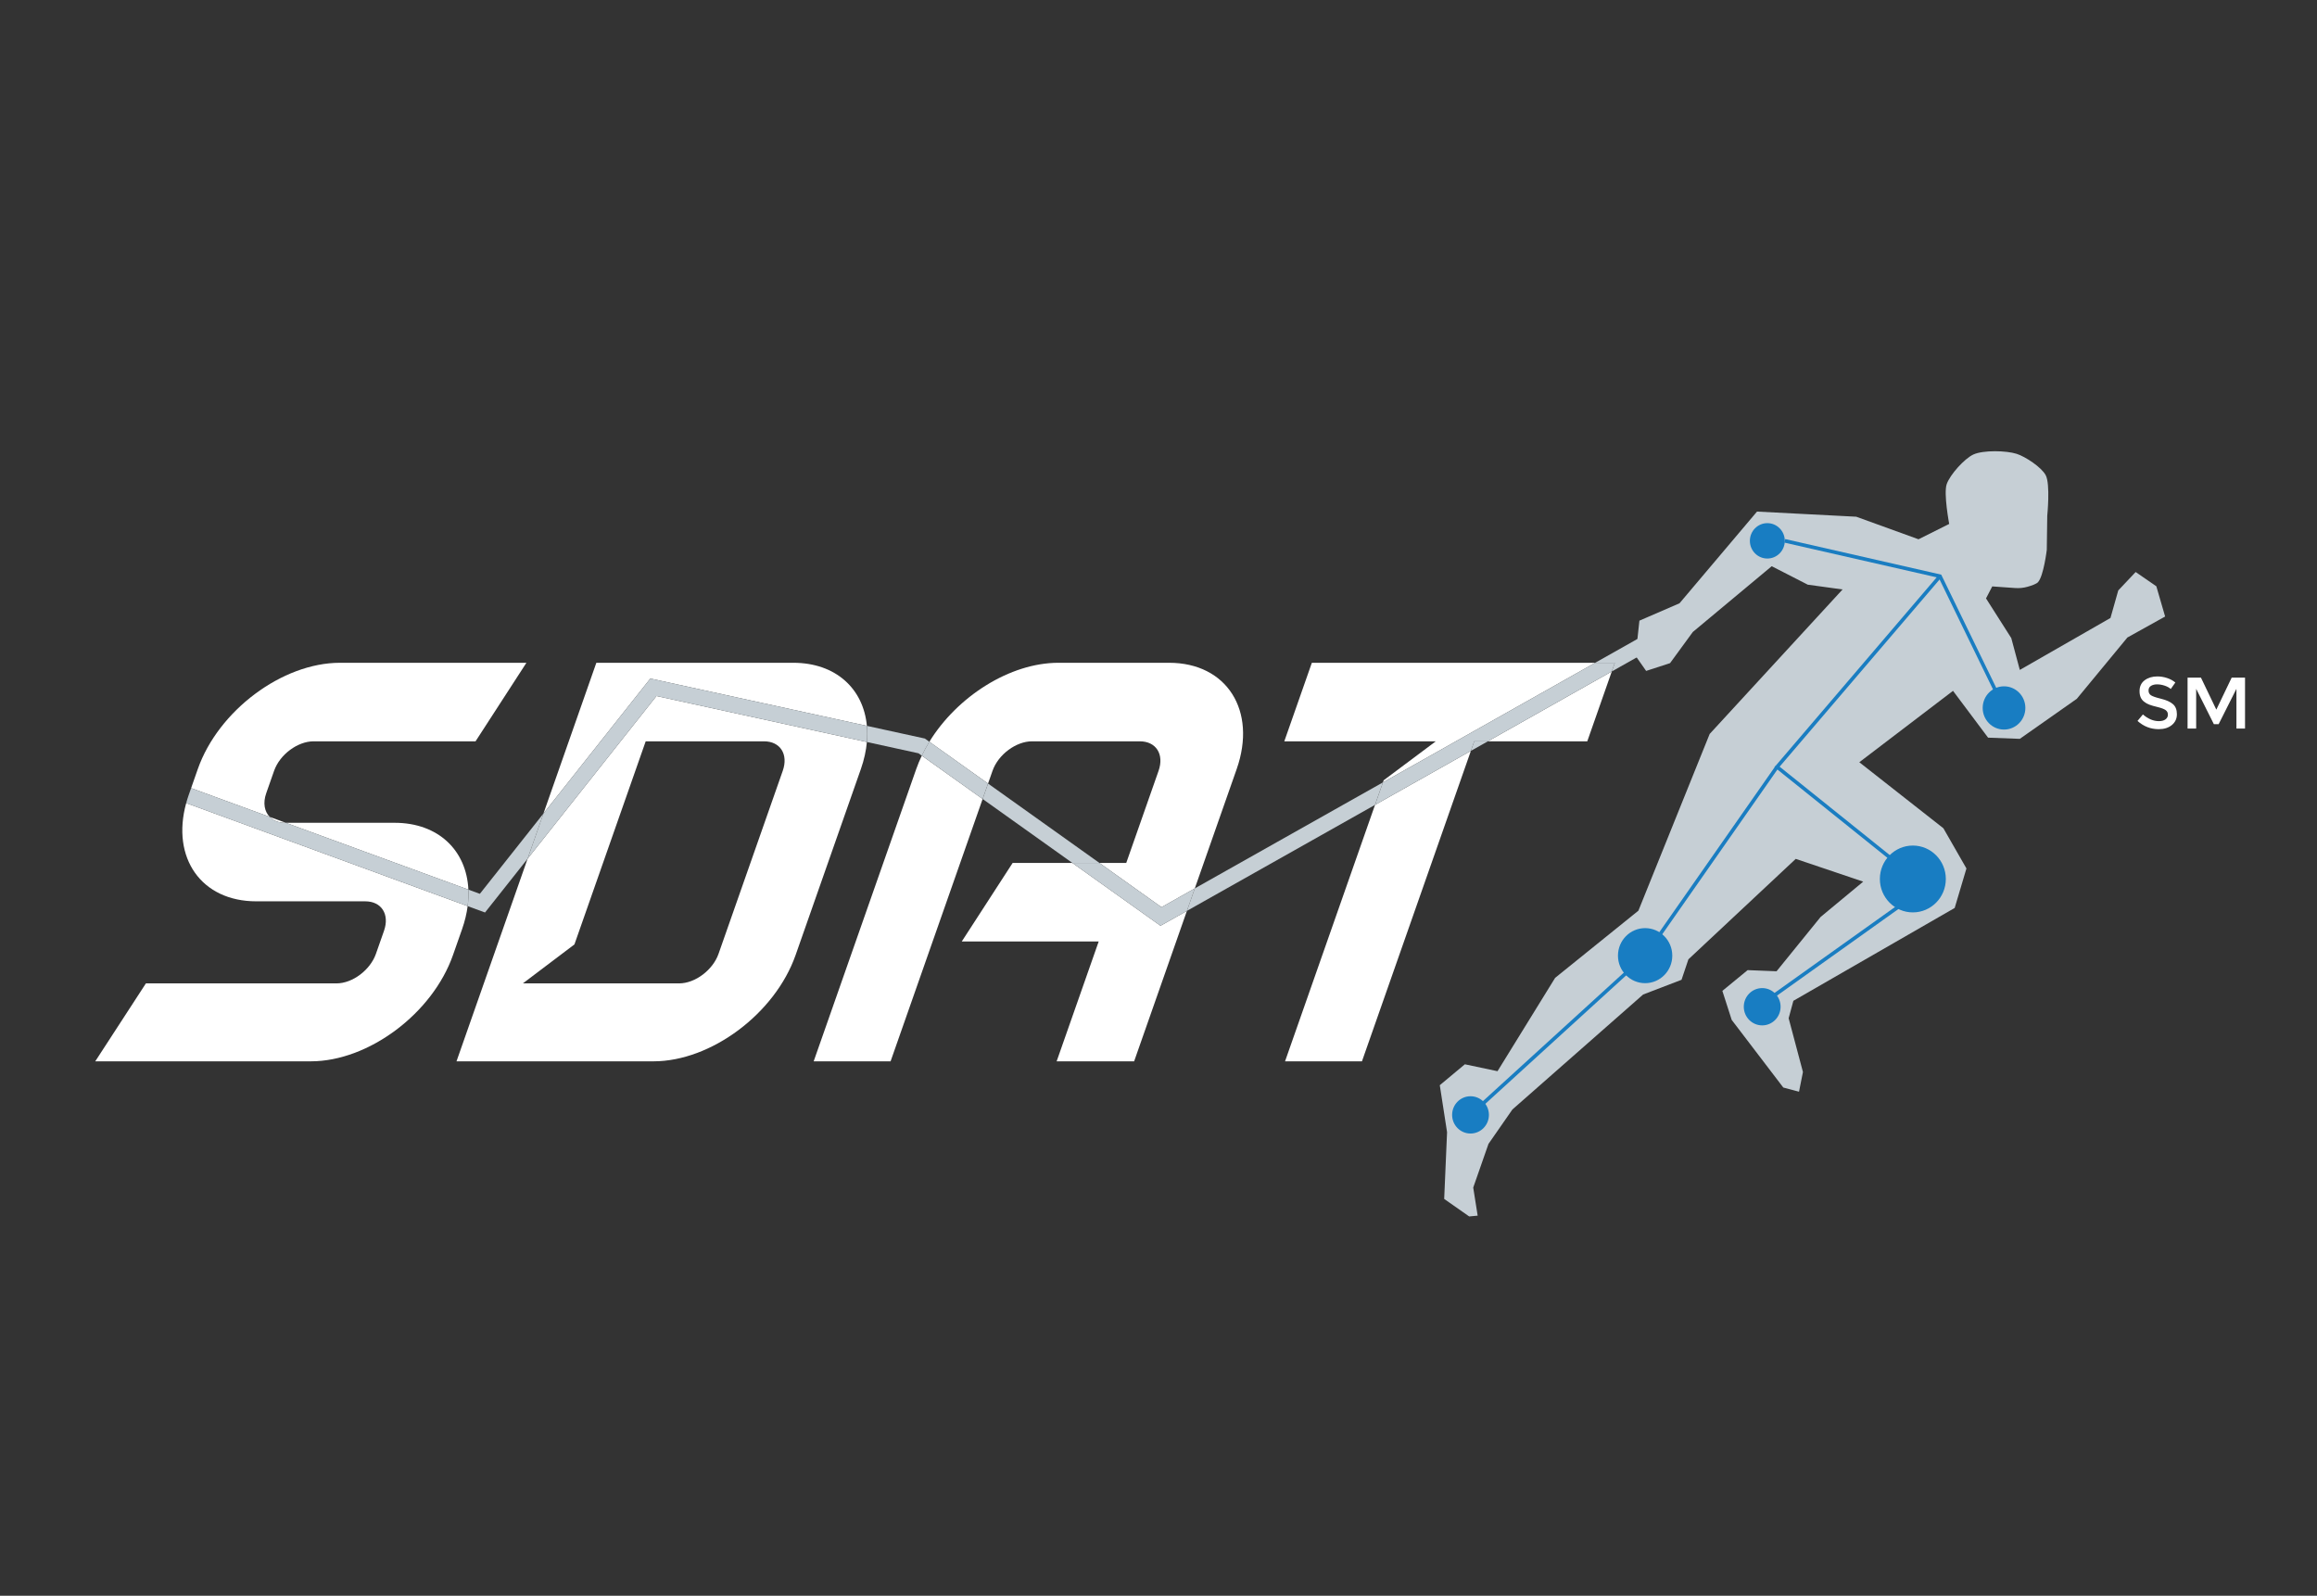 <?xml version="1.0" encoding="UTF-8" standalone="no"?>
<!DOCTYPE svg PUBLIC "-//W3C//DTD SVG 1.1//EN" "http://www.w3.org/Graphics/SVG/1.1/DTD/svg11.dtd">
<svg width="100%" height="100%" viewBox="0 0 1452 1000" version="1.1" xmlns="http://www.w3.org/2000/svg" xmlns:xlink="http://www.w3.org/1999/xlink" xml:space="preserve" xmlns:serif="http://www.serif.com/" style="fill-rule:evenodd;clip-rule:evenodd;stroke-miterlimit:10;">
    <rect x="0" y="0" width="1452" height="1000" fill="#333333" stroke="none"/>
    <g transform="matrix(0.912,0,0,0.912,-486.856,-1616.45)">
        <g transform="matrix(0.75,0,0,0.76,599.281,2081.79)">
            <g transform="matrix(1,0,0,1,147.526,463.683)">
                <path d="M0,-55.856L99.822,-55.856C114.769,-55.856 122.338,-44.112 117.023,-29.167L109.622,-8.349C104.496,6.067 88.386,18.344 73.438,18.344L-101.119,18.344L-147.526,88.807L49.986,88.807C102.833,88.807 161.446,45.567 180.237,-7.28L188.589,-30.769C191.12,-37.885 192.777,-44.818 193.668,-51.505L-64.204,-144.663C-78.04,-95.187 -50.397,-55.856 0,-55.856" style="fill:white;fill-rule:nonzero;"/>
            </g>
            <g transform="matrix(1,0,0,1,706.96,271.395)">
                <path d="M0,-22.2C-3.124,-55.721 -28.477,-79.23 -67.433,-79.23L-247.862,-79.23L-296.313,57.03L-198.392,-64.993L0,-22.2Z" style="fill:white;fill-rule:nonzero;"/>
            </g>
            <g transform="matrix(1,0,0,1,629.879,484.843)">
                <path d="M0,-194.988L-58.839,-29.509C-63.965,-15.093 -80.075,-2.816 -95.021,-2.816L-238.082,-2.816L-190.857,-38.049L-125.563,-221.679L-17.199,-221.679C-2.253,-221.679 5.315,-209.935 0,-194.988M-233.787,-115.483L-298.903,67.647L-118.474,67.647C-65.627,67.647 -7.011,24.407 11.78,-28.44L71.569,-196.59C74.573,-205.038 76.372,-213.236 77.08,-221.055L-115.702,-262.635L-233.787,-115.483Z" style="fill:white;fill-rule:nonzero;"/>
            </g>
            <g transform="matrix(1,0,0,1,752.17,540.363)">
                <path d="M0,-252.11L-93.956,12.127L-23.492,12.127L60.839,-225.044L5.11,-264.237C3.189,-260.261 1.461,-256.219 0,-252.11" style="fill:white;fill-rule:nonzero;"/>
            </g>
            <g transform="matrix(1,0,0,1,895.208,552.49)">
                <path d="M0,-179.36L-54.711,-179.36L-101.31,-108.364L24.139,-108.364L-14.393,0L56.604,0L104.959,-135.992L80.781,-122.547L0,-179.36Z" style="fill:white;fill-rule:nonzero;"/>
            </g>
            <g transform="matrix(1,0,0,1,1090.08,271.806)">
                <path d="M0,280.684L70.463,280.684L170.267,0L82.436,48.845L0,280.684Z" style="fill:white;fill-rule:nonzero;"/>
            </g>
            <g transform="matrix(1,0,0,1,1366.98,200.02)">
                <path d="M0,63.143L22.452,0L-91.089,63.143L0,63.143Z" style="fill:white;fill-rule:nonzero;"/>
            </g>
            <g transform="matrix(1,0,0,1,174.607,331.487)">
                <path d="M0,5.34L-14.782,0C-11.484,3.349 -6.668,5.34 -0.769,5.34L0,5.34Z" style="fill:white;fill-rule:nonzero;"/>
            </g>
            <g transform="matrix(1,0,0,1,1260.35,263.163)">
                <path d="M0,8.643L15.542,0L3.073,0L0,8.643Z" style="fill:rgb(198,207,213);fill-rule:nonzero;"/>
            </g>
            <g transform="matrix(1,0,0,1,156.637,213.513)">
                <path d="M0,96.626L7.212,76.341C12.527,61.394 28.98,49.65 43.395,49.65L191.793,49.65L238.393,-21.348L67.572,-21.348C14.724,-21.348 -43.889,21.891 -62.681,74.739L-68.806,91.966L3.188,117.974C-1.571,113.141 -3.14,105.455 0,96.626" style="fill:white;fill-rule:nonzero;"/>
            </g>
            <g transform="matrix(1,0,0,1,274.196,397.249)">
                <path d="M0,-60.422L-99.589,-60.422L67.67,0C65.988,-35.317 40.257,-60.422 0,-60.422" style="fill:white;fill-rule:nonzero;"/>
            </g>
            <g transform="matrix(1,0,0,1,822.063,315.438)">
                <path d="M0,-25.583C5.315,-40.53 21.768,-52.274 36.181,-52.274L134.936,-52.274C149.884,-52.274 157.453,-40.53 152.138,-25.583L122.527,57.692L97.941,57.692L154.813,97.689L185.337,80.714L223.704,-27.185C242.495,-80.034 214.632,-123.272 161.783,-123.272L60.36,-123.272C16.044,-123.272 -32.314,-92.861 -57.858,-51.88L-4.094,-14.069L0,-25.583Z" style="fill:white;fill-rule:nonzero;"/>
            </g>
            <g transform="matrix(1,0,0,1,1114.64,300.305)">
                <path d="M0,-108.14L-25.245,-37.142L113.546,-37.142L65.789,-1.911L65.11,0L259.562,-108.14L0,-108.14Z" style="fill:white;fill-rule:nonzero;"/>
            </g>
            <g transform="matrix(-0.335,0.942,0.942,0.335,916.575,303.536)">
                <path d="M30.992,-93.634L45.797,-93.634L72.73,3.182L64.423,26.546L30.992,-93.634Z" style="fill:rgb(198,207,213);fill-rule:nonzero;"/>
            </g>
            <g transform="matrix(1,0,0,1,352.372,345.31)">
                <path d="M0,55.735L-10.507,51.939C-10.278,56.74 -10.493,61.727 -11.179,66.868L4.744,72.62L43.72,24.05L58.274,-16.885L0,55.735Z" style="fill:rgb(198,207,213);fill-rule:nonzero;"/>
            </g>
            <g transform="matrix(-0.335,0.942,0.942,0.335,1082.05,267.967)">
                <path d="M145.786,-27.389L167.379,-27.389L19.331,102.89L-2.263,102.891L145.786,-27.389Z" style="fill:rgb(198,207,213);fill-rule:nonzero;"/>
            </g>
            <g transform="matrix(1,0,0,1,760.074,264.669)">
                <path d="M0,-4.017L-53.114,-15.474C-52.677,-10.79 -52.659,-5.919 -53.115,-0.881L-5.837,9.316L-2.793,11.457C-0.726,7.176 1.583,2.979 4.132,-1.111L0,-4.017Z" style="fill:rgb(198,207,213);fill-rule:nonzero;"/>
            </g>
            <g transform="matrix(1,0,0,1,1445.26,200.021)">
                <path d="M0,-47.371L-71.057,-7.855L-53.037,-7.855L-55.83,0L6.931,-34.902L0,-47.371Z" style="fill:rgb(198,207,213);fill-rule:nonzero;"/>
            </g>
            <g transform="matrix(1,0,0,1,341.866,320.408)">
                <path d="M0,76.841L-167.259,16.419L-168.027,16.419C-173.927,16.419 -178.743,14.428 -182.041,11.079L-254.035,-14.929L-256.261,-8.669C-257.133,-6.217 -257.871,-3.795 -258.544,-1.388L-0.672,91.77C0.014,86.629 0.229,81.642 0,76.841" style="fill:rgb(198,207,213);fill-rule:nonzero;"/>
            </g>
            <g transform="matrix(1,0,0,1,706.96,326.567)">
                <path d="M0,-77.372L-198.392,-120.165L-296.313,1.858L-310.868,42.793L-192.783,-104.36L-0.001,-62.78C0.455,-67.818 0.437,-72.689 0,-77.372" style="fill:rgb(198,207,213);fill-rule:nonzero;"/>
            </g>
            <g transform="matrix(-0.728,0.686,0.686,0.728,822.419,292.203)">
                <path d="M22.705,-60.778C27.365,-59.551 31.924,-58.081 36.365,-56.384L22.705,10.364L9.526,3.617L22.705,-60.778Z" style="fill:rgb(198,207,213);fill-rule:nonzero;"/>
            </g>
            <g transform="matrix(1,0,0,1,976.877,389.944)">
                <path d="M0,23.183L-56.872,-16.815L-81.669,-16.815L-0.888,39.998L23.29,26.553L30.524,6.208L0,23.183Z" style="fill:rgb(198,207,213);fill-rule:nonzero;"/>
            </g>
            <g transform="matrix(1,0,0,1,1374.2,320.65)">
                <path d="M0,-128.485L-194.453,-20.345L-201.687,0L-113.856,-48.844L-110.783,-57.487L-98.314,-57.487L15.227,-120.63L18.02,-128.485L0,-128.485Z" style="fill:rgb(198,207,213);fill-rule:nonzero;"/>
            </g>
            <g transform="matrix(1,0,0,1,1888.34,569.539)">
                <path d="M0,-446.563L8.06,-419.208L-26.5,-400.234L-72.864,-344.81L-125.078,-308.61L-154.145,-309.68L-186.279,-352.015L-272.125,-287.46L-195.089,-227.757L-173.975,-191.414L-184.746,-155.713L-332.542,-71.757L-336.858,-55.994L-323.769,-7.382L-327.371,10.415L-341.78,6.635L-389.036,-54.496L-397.596,-80.745L-374.449,-99.505L-347.95,-98.471L-307.612,-147.546L-268.559,-179.502L-330.367,-200.081L-428.696,-109.277L-435.008,-90.767L-470.174,-77.464L-589.938,26.464L-611.872,57.6L-625.853,97.082L-621.787,122.475L-629.562,123.188L-652.459,107.353L-649.82,47.008L-656.489,4.53L-633.521,-14.372L-603.598,-8.131L-550.813,-92.515L-474.525,-153.252L-409.223,-313.033L-287.461,-443.674L-319.346,-447.99L-352.372,-464.681L-424.666,-405.227L-445.53,-377.052L-467.428,-370.025L-477.093,-383.614L-473.598,-415.463L-436.863,-431.156L-365.854,-514.077L-274.943,-509.441L-217.879,-489.04L-189.774,-502.914C-189.774,-502.914 -195.053,-530.412 -192.057,-538.9C-189.026,-547.46 -175.83,-561.976 -167.555,-565.72C-158.532,-569.751 -137.418,-569.287 -127.967,-566.291C-120.121,-563.83 -105.177,-554.201 -101.325,-546.925C-97.009,-538.864 -99.934,-510.368 -99.934,-510.368L-100.362,-479.482C-100.362,-479.482 -103.251,-455.765 -108.422,-450.236C-109.956,-448.596 -114.378,-447.098 -118.159,-446.063C-121.761,-445.065 -125.506,-444.709 -129.251,-444.958L-150.329,-446.42L-156.035,-435.578L-132.889,-399.699L-125.078,-370.917L-42.014,-417.888L-34.881,-442.782L-18.938,-459.438L0,-446.563Z" style="fill:rgb(198,207,213);fill-rule:nonzero;"/>
            </g>
            <g transform="matrix(1,0,0,1,1547.95,232.992)">
                <path d="M0,-151.079L142.191,-119.086L200.845,0" style="fill:none;fill-rule:nonzero;stroke:rgb(26,125,193);stroke-width:3.29px;"/>
            </g>
            <g transform="matrix(1,0,0,1,1690.14,496.047)">
                <path d="M0,-382.14L-149.301,-209.733L-12.442,-101.312L-156.411,0" style="fill:none;fill-rule:nonzero;stroke:rgb(26,125,193);stroke-width:3.29px;"/>
            </g>
            <g transform="matrix(1,0,0,1,1260.01,286.313)">
                <path d="M0,314.599L159.965,170.63L280.828,0" style="fill:none;fill-rule:nonzero;stroke:rgb(26,125,193);stroke-width:3.29px;"/>
            </g>
            <g transform="matrix(0,1,1,0,1665.26,357.409)">
                <path d="M30.216,-30.215C13.528,-30.215 0,-16.687 0,0C0,16.688 13.528,30.216 30.216,30.216C46.903,30.216 60.431,16.688 60.431,0C60.431,-16.687 46.903,-30.215 30.216,-30.215" style="fill:rgb(24,125,194);fill-rule:nonzero;"/>
            </g>
            <g transform="matrix(0,1,1,0,1419.98,432.06)">
                <path d="M24.884,-24.883C11.141,-24.883 0,-13.742 0,0C0,13.743 11.141,24.884 24.884,24.884C38.627,24.884 49.767,13.743 49.767,0C49.767,-13.742 38.627,-24.883 24.884,-24.883" style="fill:rgb(24,125,194);fill-rule:nonzero;"/>
            </g>
            <g transform="matrix(0,1,1,0,1748.8,213.441)">
                <path d="M19.552,-19.552C8.754,-19.552 0,-10.799 0,0C0,10.798 8.754,19.552 19.552,19.552C30.35,19.552 39.103,10.798 39.103,0C39.103,-10.799 30.35,-19.552 19.552,-19.552" style="fill:rgb(24,125,194);fill-rule:nonzero;"/>
            </g>
            <g transform="matrix(0,1,1,0,1531.95,65.917)">
                <path d="M15.996,-15.996C7.162,-15.996 -0.001,-8.835 -0.001,0.001C-0.001,8.835 7.162,15.996 15.996,15.996C24.831,15.996 31.993,8.835 31.993,0.001C31.993,-8.835 24.831,-15.996 15.996,-15.996" style="fill:rgb(24,125,194);fill-rule:nonzero;"/>
            </g>
            <g transform="matrix(0,-1,-1,0,1260.01,584.056)">
                <path d="M-16.856,-16.856C-7.546,-16.856 0,-9.309 0,0C0,9.31 -7.546,16.856 -16.856,16.856C-26.166,16.856 -33.712,9.31 -33.712,0C-33.712,-9.309 -26.166,-16.856 -16.856,-16.856" style="fill:rgb(24,125,194);fill-rule:nonzero;"/>
            </g>
            <g transform="matrix(0,1,1,0,1527.24,486.277)">
                <path d="M16.858,-16.859C7.547,-16.859 0,-9.311 0,-0.001C0,9.31 7.547,16.858 16.858,16.858C26.169,16.858 33.717,9.31 33.717,-0.001C33.717,-9.311 26.169,-16.859 16.858,-16.859" style="fill:rgb(24,125,194);fill-rule:nonzero;"/>
            </g>
        </g>
        <g transform="matrix(0.303,0,0,0.303,2002.61,2237.21)">
            <g transform="matrix(1,0,0,1,44.4,101.6)">
                <path d="M0,-83.6C-5.7,-83.6 -10.3,-82.4 -14,-80.1C-17.6,-77.8 -19.4,-74.3 -19.4,-69.6C-19.4,-64.9 -17.6,-61.3 -14,-58.9C-10.4,-56.4 -2.6,-53.8 9.2,-50.9C21,-48 29.9,-44 35.9,-38.8C41.9,-33.6 44.9,-26 44.9,-15.9C44.9,-5.8 41.1,2.3 33.5,8.6C25.9,14.9 15.9,18 3.6,18C-14.5,18 -30.5,11.8 -44.4,-0.7L-32.2,-15.4C-20.5,-5.3 -8.4,-0.2 4.1,-0.2C10.4,-0.2 15.4,-1.5 19,-4.2C22.7,-6.9 24.5,-10.5 24.5,-14.9C24.5,-19.3 22.8,-22.8 19.3,-25.3C15.8,-27.8 9.9,-30 1.4,-32.1C-7.1,-34.1 -13.5,-36 -17.9,-37.7C-22.3,-39.4 -26.2,-41.6 -29.6,-44.4C-36.4,-49.6 -39.8,-57.5 -39.8,-68.2C-39.8,-78.9 -35.9,-87.1 -28.2,-92.9C-20.4,-98.7 -10.8,-101.6 0.6,-101.6C8,-101.6 15.3,-100.4 22.6,-98C29.9,-95.6 36.1,-92.2 41.4,-87.8L31,-73.1C27.6,-76.2 23,-78.7 17.1,-80.7C11.4,-82.6 5.7,-83.6 0,-83.6" style="fill:white;fill-rule:nonzero;"/>
            </g>
            <g transform="matrix(1,0,0,1,133,2.8)">
                <path d="M0,115.4L-19.5,115.4L-19.5,0L10.9,0L45.7,72.5L80.5,0L110.8,0L110.8,115.4L91.3,115.4L91.3,25.3L51,105.4L40.1,105.4L0,25.3L0,115.4Z" style="fill:white;fill-rule:nonzero;"/>
            </g>
        </g>
    </g>
</svg>
